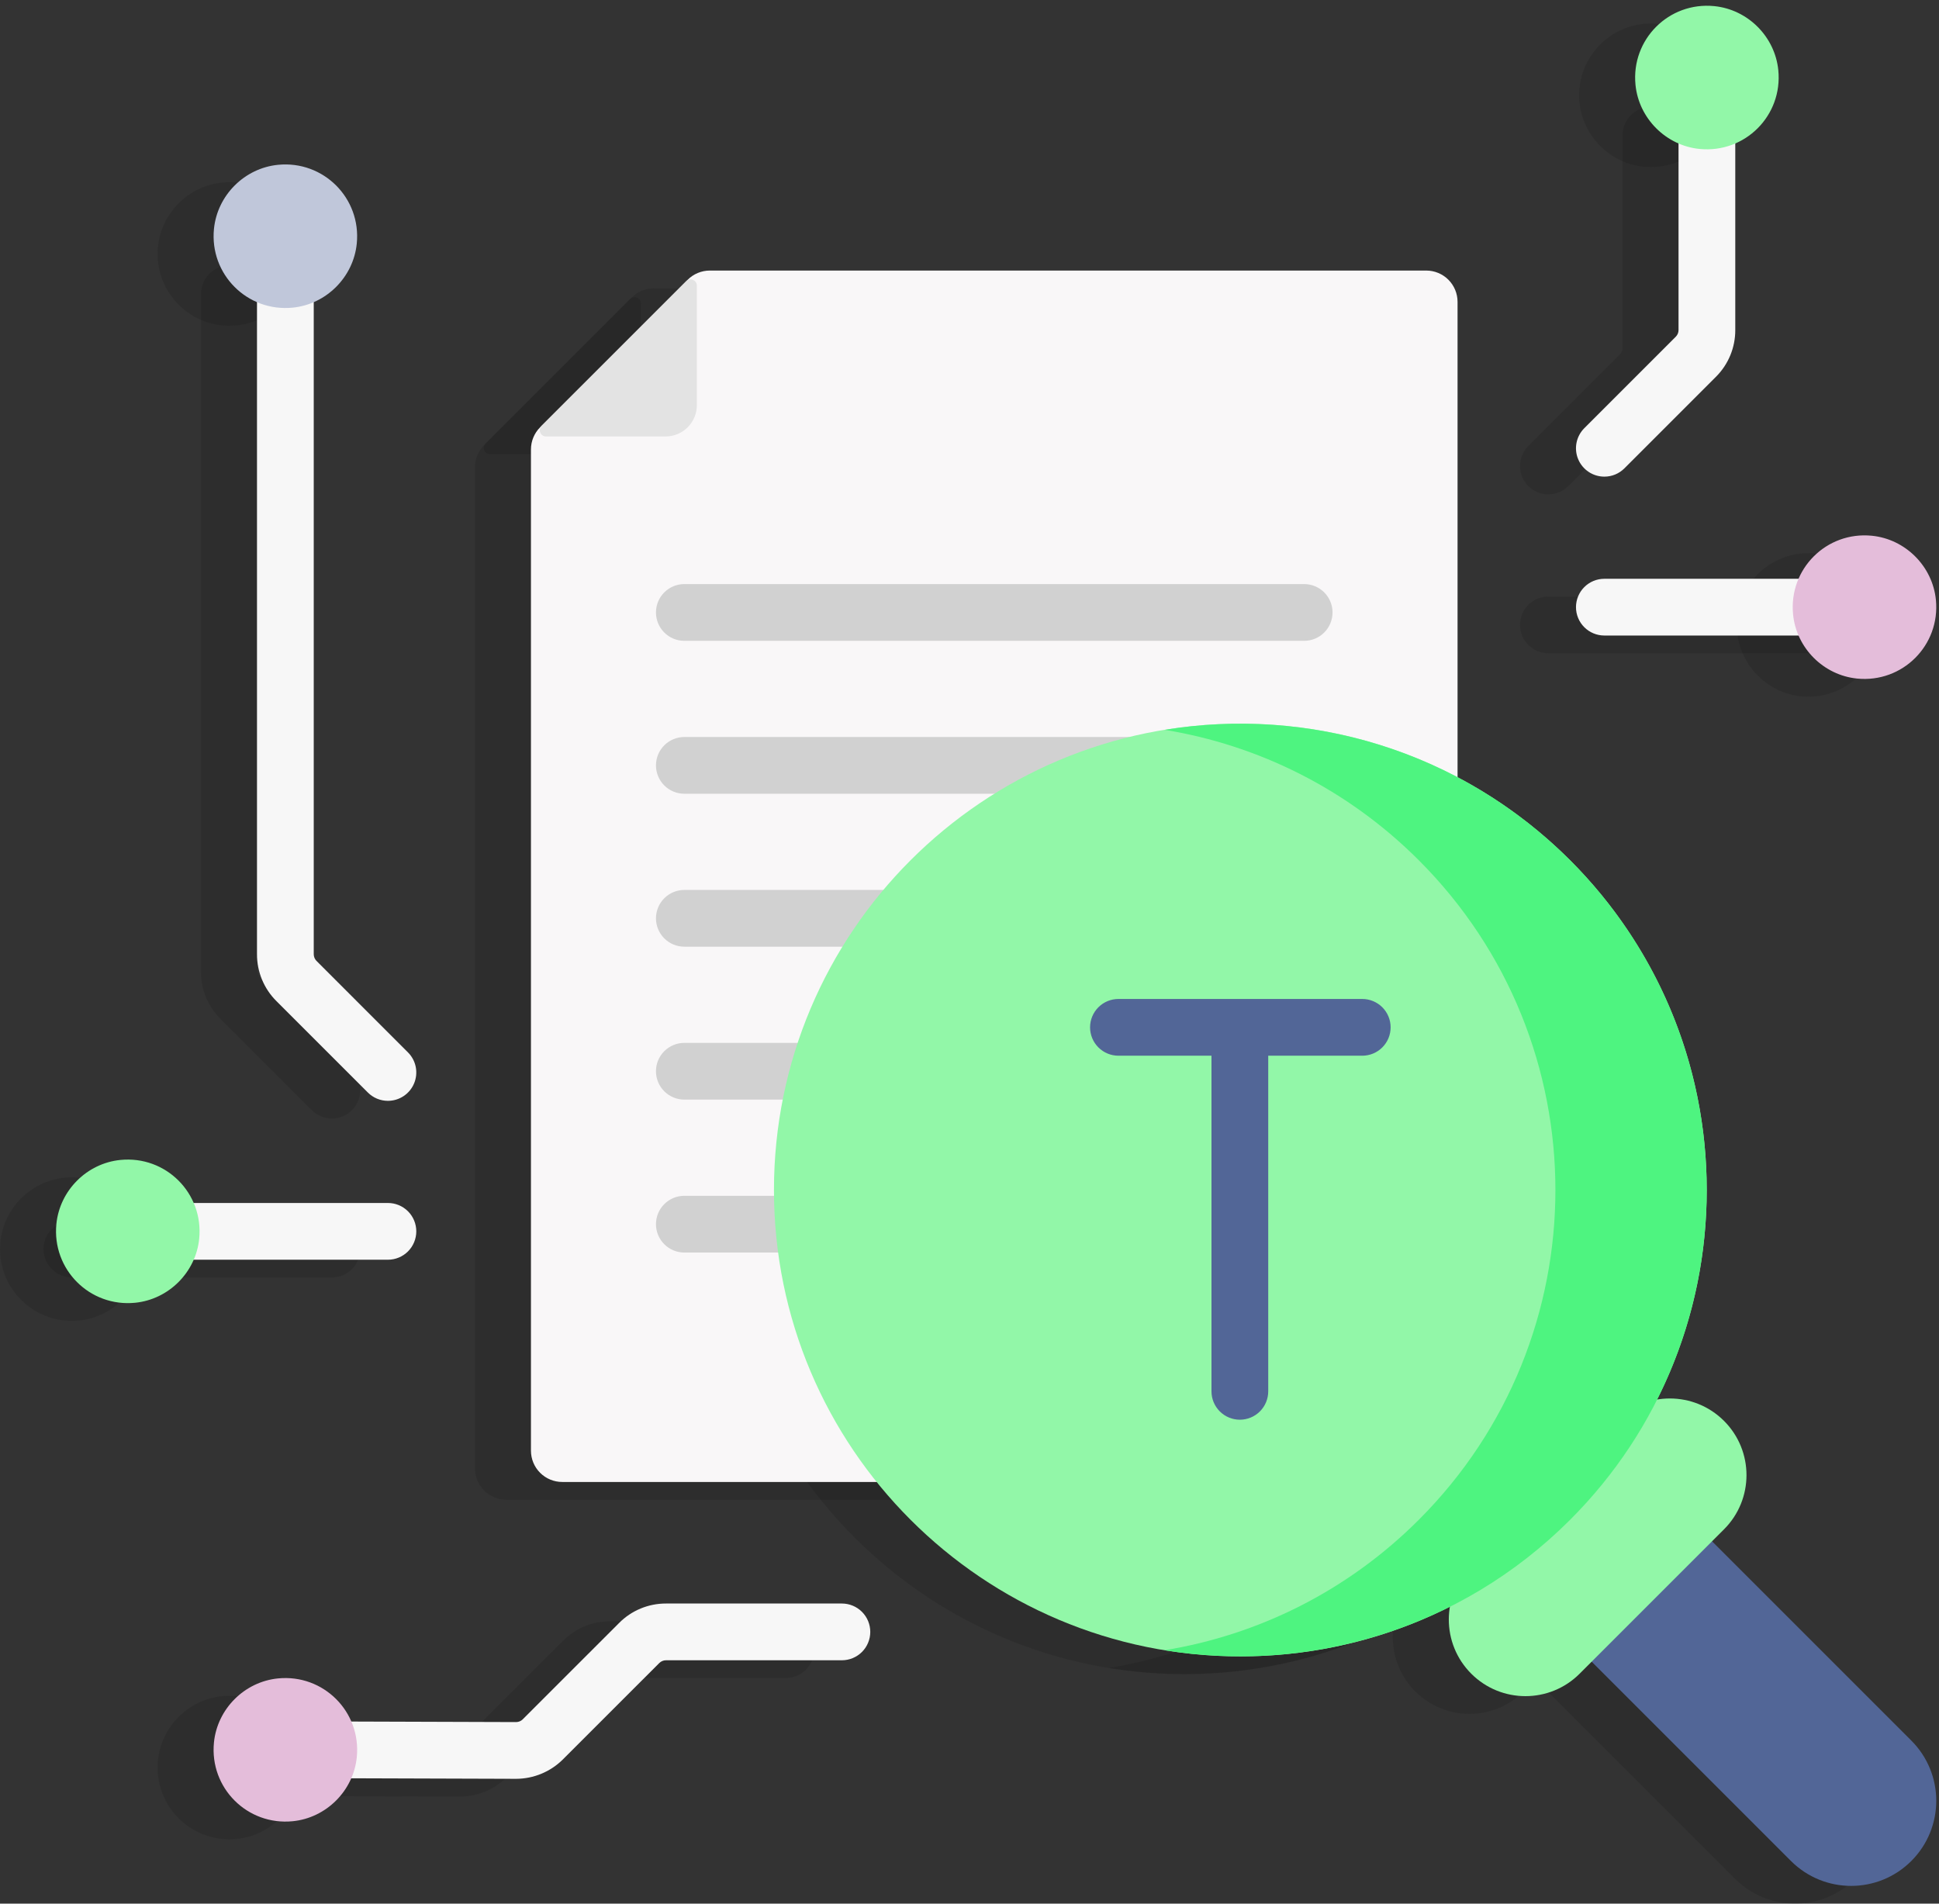 <svg width="330" height="324" viewBox="0 0 330 324" fill="none" xmlns="http://www.w3.org/2000/svg">
<rect x="0" y="0" width="330" height="324" fill="#333333" stroke="none"/>
<g clip-path="url(#clip0_527_285)">
<path d="M233.201 255.252H86.157C84.744 255.252 83.389 254.691 82.39 253.691C81.391 252.692 80.829 251.337 80.829 249.924V79.514C80.829 78.101 81.391 76.746 82.39 75.746L107.506 50.631C108 50.136 108.588 49.743 109.234 49.476C109.881 49.208 110.573 49.07 111.273 49.07H233.201C234.614 49.07 235.969 49.631 236.968 50.63C237.967 51.63 238.529 52.985 238.529 54.398V249.924C238.529 251.337 237.967 252.692 236.968 253.691C235.969 254.691 234.614 255.252 233.201 255.252Z" fill="#131313" fill-opacity="0.15"/>
<path d="M106.935 112.089H212.423C213.704 112.089 214.932 111.58 215.838 110.674C216.743 109.769 217.252 108.541 217.252 107.26C217.252 105.979 216.743 104.751 215.838 103.846C214.932 102.94 213.704 102.431 212.423 102.431H106.935C104.267 102.431 102.106 104.593 102.106 107.26C102.106 109.927 104.267 112.089 106.935 112.089ZM212.422 128.459H106.935C105.654 128.459 104.426 128.968 103.521 129.874C102.615 130.779 102.106 132.007 102.106 133.288C102.106 134.569 102.615 135.797 103.521 136.703C104.426 137.608 105.654 138.117 106.935 138.117H212.423C213.057 138.117 213.685 137.992 214.271 137.749C214.857 137.506 215.389 137.151 215.837 136.702C216.286 136.254 216.641 135.722 216.884 135.136C217.127 134.55 217.252 133.922 217.252 133.288C217.252 132.654 217.127 132.026 216.884 131.44C216.641 130.854 216.285 130.322 215.837 129.873C215.389 129.425 214.856 129.069 214.27 128.827C213.685 128.584 213.057 128.459 212.422 128.459ZM106.935 164.146H176.195C177.476 164.146 178.704 163.638 179.609 162.732C180.515 161.826 181.024 160.598 181.024 159.318C181.024 158.037 180.515 156.809 179.609 155.903C178.704 154.997 177.476 154.489 176.195 154.489H106.935C106.301 154.489 105.673 154.614 105.087 154.856C104.501 155.099 103.969 155.454 103.52 155.903C103.072 156.351 102.716 156.884 102.474 157.47C102.231 158.055 102.106 158.683 102.106 159.318C102.106 159.952 102.231 160.58 102.474 161.165C102.716 161.751 103.072 162.284 103.52 162.732C103.969 163.181 104.501 163.536 105.087 163.779C105.673 164.021 106.301 164.146 106.935 164.146ZM212.422 180.517H106.935C105.654 180.517 104.426 181.026 103.521 181.931C102.615 182.837 102.106 184.065 102.106 185.346C102.106 186.626 102.615 187.855 103.521 188.76C104.426 189.666 105.654 190.174 106.935 190.174H212.423C213.057 190.174 213.685 190.049 214.271 189.807C214.857 189.564 215.389 189.208 215.837 188.76C216.286 188.311 216.641 187.779 216.884 187.193C217.127 186.607 217.252 185.979 217.252 185.345C217.252 184.711 217.127 184.083 216.884 183.497C216.641 182.912 216.285 182.379 215.837 181.931C215.389 181.483 214.856 181.127 214.27 180.884C213.685 180.642 213.057 180.517 212.422 180.517ZM200.169 206.546H106.935C105.654 206.546 104.426 207.054 103.521 207.96C102.615 208.866 102.106 210.094 102.106 211.374C102.106 212.655 102.615 213.883 103.521 214.789C104.426 215.694 105.654 216.203 106.935 216.203H200.169C201.45 216.203 202.678 215.694 203.584 214.789C204.489 213.883 204.998 212.655 204.998 211.374C204.998 210.094 204.489 208.866 203.584 207.96C202.678 207.054 201.45 206.546 200.169 206.546Z" fill="#131313" fill-opacity="0.15"/>
<path d="M103.738 77.307H83.401C82.452 77.307 81.976 76.159 82.647 75.488L107.246 50.889C107.917 50.218 109.065 50.694 109.065 51.643V71.98C109.065 72.68 108.927 73.372 108.66 74.019C108.392 74.665 108 75.252 107.505 75.747C107.01 76.242 106.423 76.634 105.777 76.902C105.13 77.169 104.438 77.307 103.738 77.307Z" fill="#131313" fill-opacity="0.15"/>
<path d="M315.757 319.757C310.099 325.414 300.927 325.414 295.269 319.757L255.613 280.1L276.1 259.613L315.757 299.269C321.414 304.927 321.414 314.099 315.757 319.757Z" fill="#131313" fill-opacity="0.15"/>
<path d="M283.884 263.306L259.306 287.884C254.212 292.978 245.954 292.978 240.861 287.884C235.767 282.79 235.767 274.532 240.861 269.439L265.439 244.861C270.533 239.767 278.791 239.767 283.884 244.861C288.977 249.954 288.977 258.213 283.884 263.306Z" fill="#131313" fill-opacity="0.15"/>
<path d="M201.562 284.937C245.4 284.937 280.937 249.4 280.937 205.562C280.937 161.725 245.4 126.188 201.562 126.188C157.725 126.188 122.188 161.725 122.188 205.562C122.188 249.4 157.725 284.937 201.562 284.937Z" fill="#131313" fill-opacity="0.15"/>
<path d="M257.689 149.436C238.903 130.651 213.044 123.254 188.686 127.237C204.521 129.827 219.722 137.224 231.934 149.436C262.932 180.434 262.932 230.691 231.934 261.688C219.722 273.9 204.521 281.297 188.686 283.887C213.045 287.871 238.904 280.474 257.689 261.688C288.686 230.691 288.686 180.434 257.689 149.436Z" fill="#131313" fill-opacity="0.15"/>
<path d="M222.309 173.045H180.816C179.535 173.045 178.307 173.554 177.401 174.459C176.496 175.365 175.987 176.593 175.987 177.874C175.987 179.154 176.496 180.383 177.401 181.288C178.307 182.194 179.535 182.702 180.816 182.702H196.65V239.826C196.65 241.106 197.159 242.335 198.064 243.24C198.97 244.146 200.198 244.654 201.479 244.654C202.759 244.654 203.988 244.146 204.893 243.24C205.799 242.335 206.308 241.106 206.308 239.826V182.702H222.309C222.944 182.703 223.571 182.578 224.157 182.335C224.743 182.092 225.276 181.737 225.724 181.288C226.172 180.84 226.528 180.308 226.771 179.722C227.013 179.136 227.138 178.508 227.138 177.874C227.138 177.24 227.013 176.612 226.771 176.026C226.528 175.44 226.172 174.908 225.724 174.459C225.276 174.011 224.743 173.655 224.157 173.412C223.571 173.17 222.944 173.045 222.309 173.045Z" fill="#131313" fill-opacity="0.15"/>
<path d="M263.513 84.145C262.558 84.145 261.624 83.862 260.83 83.331C260.036 82.8 259.417 82.046 259.052 81.164C258.686 80.281 258.591 79.311 258.777 78.374C258.963 77.437 259.423 76.577 260.098 75.901L275.665 60.334C275.815 60.185 275.934 60.008 276.015 59.813C276.096 59.617 276.137 59.408 276.137 59.196V22.994C276.137 21.713 276.646 20.485 277.551 19.579C278.457 18.674 279.685 18.165 280.966 18.165C282.246 18.165 283.474 18.674 284.38 19.579C285.286 20.485 285.794 21.713 285.794 22.994V59.196C285.798 60.676 285.509 62.143 284.942 63.51C284.376 64.878 283.544 66.119 282.494 67.163L266.927 82.731C266.48 83.18 265.947 83.536 265.361 83.779C264.776 84.021 264.147 84.146 263.513 84.145Z" fill="#131313" fill-opacity="0.15"/>
<path d="M268.813 17.466C268.047 9.738 274.486 3.297 282.212 4.062C287.929 4.628 292.552 9.252 293.119 14.969C293.885 22.696 287.446 29.137 279.719 28.372C274.003 27.806 269.38 23.182 268.813 17.466Z" fill="#131313" fill-opacity="0.15"/>
<path d="M307.785 111.187H263.513C262.232 111.187 261.004 110.679 260.099 109.773C259.193 108.868 258.684 107.639 258.684 106.359C258.684 105.078 259.193 103.85 260.099 102.944C261.004 102.039 262.232 101.53 263.513 101.53H307.785C309.066 101.53 310.294 102.039 311.199 102.944C312.105 103.85 312.614 105.078 312.614 106.359C312.614 107.639 312.105 108.868 311.199 109.773C310.294 110.679 309.066 111.187 307.785 111.187Z" fill="#131313" fill-opacity="0.15"/>
<path d="M295.632 107.607C294.866 99.879 301.306 93.438 309.032 94.203C314.749 94.769 319.372 99.394 319.939 105.11C320.705 112.837 314.266 119.279 306.539 118.514C300.822 117.947 296.199 113.323 295.632 107.607Z" fill="#131313" fill-opacity="0.15"/>
<path d="M56.487 190.383C55.853 190.383 55.224 190.259 54.638 190.016C54.052 189.773 53.52 189.417 53.072 188.968L37.505 173.401C36.456 172.357 35.624 171.116 35.057 169.748C34.491 168.381 34.201 166.915 34.205 165.434V50.002C34.205 48.722 34.714 47.494 35.619 46.588C36.525 45.682 37.753 45.174 39.034 45.174C40.314 45.174 41.543 45.682 42.448 46.588C43.354 47.494 43.862 48.722 43.862 50.002V165.434C43.862 165.858 44.034 166.272 44.334 166.572L59.901 182.139C60.576 182.814 61.036 183.675 61.222 184.611C61.409 185.548 61.313 186.519 60.948 187.401C60.582 188.283 59.963 189.038 59.169 189.568C58.375 190.099 57.442 190.382 56.487 190.383Z" fill="#131313" fill-opacity="0.15"/>
<path d="M51.187 44.474C51.953 36.747 45.514 30.306 37.788 31.071C32.071 31.637 27.448 36.261 26.881 41.977C26.115 49.705 32.554 56.146 40.281 55.381C45.997 54.815 50.62 50.191 51.187 44.474Z" fill="#131313" fill-opacity="0.15"/>
<path d="M56.487 217.425H12.215C10.934 217.425 9.706 216.916 8.801 216.011C7.895 215.105 7.386 213.877 7.386 212.596C7.386 211.316 7.895 210.087 8.801 209.182C9.706 208.276 10.934 207.768 12.215 207.768H56.487C57.121 207.767 57.749 207.892 58.335 208.135C58.921 208.378 59.453 208.733 59.901 209.182C60.35 209.63 60.706 210.162 60.948 210.748C61.191 211.334 61.316 211.962 61.316 212.596C61.316 213.23 61.191 213.858 60.948 214.444C60.706 215.03 60.35 215.562 59.901 216.011C59.453 216.459 58.921 216.815 58.335 217.058C57.749 217.3 57.121 217.425 56.487 217.425Z" fill="#131313" fill-opacity="0.15"/>
<path d="M24.368 213.844C25.134 206.117 18.695 199.676 10.969 200.441C5.252 201.007 0.629 205.631 0.062 211.348C-0.704 219.075 5.735 225.516 13.461 224.751C19.178 224.185 23.801 219.561 24.368 213.844Z" fill="#131313" fill-opacity="0.15"/>
<path d="M78.297 305.775H78.262L45.473 305.669C44.193 305.667 42.965 305.156 42.061 304.249C41.157 303.342 40.65 302.113 40.652 300.832C40.654 299.552 41.165 298.324 42.072 297.42C42.979 296.516 44.208 296.009 45.489 296.011H45.504L78.293 296.117H78.298C78.722 296.117 79.137 295.946 79.436 295.646L95.842 279.241C96.886 278.191 98.127 277.359 99.495 276.792C100.863 276.226 102.329 275.936 103.809 275.94H133.75C135.031 275.94 136.259 276.449 137.164 277.354C138.07 278.26 138.579 279.488 138.579 280.769C138.579 282.049 138.07 283.278 137.164 284.183C136.259 285.089 135.031 285.597 133.75 285.597H103.809C103.386 285.597 102.971 285.769 102.671 286.069L86.266 302.474C84.148 304.581 81.285 305.767 78.297 305.775Z" fill="#131313" fill-opacity="0.15"/>
<path d="M40.282 312.992C32.555 313.759 26.114 307.319 26.879 299.593C27.445 293.876 32.069 289.253 37.786 288.686C45.513 287.92 51.954 294.359 51.189 302.086C50.623 307.802 45.999 312.426 40.282 312.992Z" fill="#131313" fill-opacity="0.15"/>
</g>
<g clip-path="url(#clip1_527_285)">
<path d="M242.734 252.231H95.69C94.277 252.231 92.922 251.67 91.923 250.671C90.924 249.672 90.363 248.316 90.363 246.903V76.493C90.363 75.08 90.924 73.725 91.923 72.725L117.039 47.61C117.534 47.115 118.121 46.722 118.767 46.455C119.414 46.187 120.107 46.049 120.806 46.049H242.734C244.147 46.049 245.502 46.61 246.502 47.609C247.501 48.609 248.062 49.964 248.062 51.377V246.903C248.062 248.316 247.501 249.671 246.501 250.67C245.502 251.67 244.147 252.231 242.734 252.231Z" fill="#F9F7F8"/>
<path d="M116.468 109.068H221.956C223.237 109.068 224.465 108.559 225.371 107.654C226.276 106.748 226.785 105.52 226.785 104.239C226.785 102.958 226.276 101.73 225.371 100.825C224.465 99.919 223.237 99.41 221.956 99.41H116.468C113.801 99.41 111.639 101.572 111.639 104.239C111.639 106.906 113.801 109.068 116.468 109.068ZM221.956 125.438H116.468C115.188 125.438 113.959 125.947 113.054 126.853C112.148 127.758 111.639 128.987 111.639 130.267C111.639 131.548 112.148 132.776 113.054 133.682C113.959 134.587 115.188 135.096 116.468 135.096H221.956C222.59 135.096 223.218 134.971 223.804 134.728C224.39 134.486 224.922 134.13 225.371 133.681C225.819 133.233 226.175 132.701 226.417 132.115C226.66 131.529 226.785 130.901 226.785 130.267C226.785 129.633 226.66 129.005 226.417 128.419C226.174 127.833 225.819 127.301 225.37 126.853C224.922 126.404 224.389 126.049 223.804 125.806C223.218 125.563 222.59 125.438 221.956 125.438ZM116.468 161.125H185.728C187.009 161.125 188.237 160.617 189.143 159.711C190.048 158.806 190.557 157.577 190.557 156.297C190.557 155.016 190.048 153.788 189.143 152.882C188.237 151.977 187.009 151.468 185.728 151.468H116.468C115.834 151.468 115.206 151.593 114.62 151.835C114.034 152.078 113.502 152.434 113.054 152.882C112.605 153.33 112.249 153.863 112.007 154.449C111.764 155.035 111.639 155.662 111.639 156.297C111.639 156.931 111.764 157.559 112.007 158.145C112.249 158.73 112.605 159.263 113.054 159.711C113.502 160.16 114.034 160.515 114.62 160.758C115.206 161.001 115.834 161.125 116.468 161.125ZM221.956 177.496H116.468C115.188 177.496 113.959 178.005 113.054 178.91C112.148 179.816 111.639 181.044 111.639 182.325C111.639 183.605 112.148 184.834 113.054 185.739C113.959 186.645 115.188 187.154 116.468 187.154H221.956C222.59 187.153 223.218 187.029 223.804 186.786C224.39 186.543 224.922 186.187 225.371 185.739C225.819 185.291 226.175 184.758 226.417 184.172C226.66 183.586 226.785 182.959 226.785 182.324C226.785 181.69 226.66 181.062 226.417 180.477C226.174 179.891 225.819 179.358 225.37 178.91C224.922 178.462 224.389 178.106 223.804 177.863C223.218 177.621 222.59 177.496 221.956 177.496ZM209.703 203.525H116.468C115.188 203.525 113.959 204.034 113.054 204.939C112.148 205.845 111.639 207.073 111.639 208.354C111.639 209.634 112.148 210.862 113.054 211.768C113.959 212.674 115.188 213.182 116.468 213.182H209.703C210.983 213.182 212.211 212.674 213.117 211.768C214.023 210.862 214.531 209.634 214.531 208.354C214.531 207.073 214.023 205.845 213.117 204.939C212.211 204.034 210.983 203.525 209.703 203.525Z" fill="#D1D1D1"/>
<path d="M113.271 74.286H92.934C91.985 74.286 91.509 73.138 92.181 72.467L116.779 47.868C117.451 47.197 118.598 47.673 118.598 48.622V68.959C118.598 69.659 118.461 70.351 118.193 70.998C117.925 71.644 117.533 72.231 117.038 72.726C116.544 73.221 115.956 73.613 115.31 73.881C114.664 74.148 113.971 74.286 113.271 74.286Z" fill="#E3E3E3"/>
<path d="M325.29 316.736C319.633 322.393 310.46 322.393 304.803 316.736L265.146 277.079L285.633 256.592L325.29 296.248C330.948 301.906 330.948 311.078 325.29 316.736Z" fill="#526697"/>
<path d="M293.417 260.285L268.839 284.863C263.745 289.957 255.487 289.957 250.394 284.863C245.3 279.769 245.3 271.511 250.394 266.418L274.972 241.84C280.066 236.746 288.324 236.746 293.417 241.84C298.51 246.934 298.51 255.192 293.417 260.285Z" fill="#92F7A8"/>
<path d="M211.096 281.916C254.933 281.916 290.47 246.379 290.47 202.542C290.47 158.704 254.933 123.167 211.096 123.167C167.258 123.167 131.721 158.704 131.721 202.542C131.721 246.379 167.258 281.916 211.096 281.916Z" fill="#92F7A8"/>
<path d="M267.222 146.415C248.436 127.63 222.578 120.233 198.219 124.217C214.054 126.807 229.256 134.203 241.468 146.415C272.465 177.413 272.465 227.67 241.468 258.667C229.256 270.879 214.054 278.276 198.219 280.866C222.578 284.85 248.437 277.453 267.222 258.667C298.219 227.67 298.219 177.413 267.222 146.415Z" fill="#4EF480"/>
<path d="M231.843 170.024H190.349C189.068 170.024 187.84 170.533 186.934 171.438C186.029 172.344 185.52 173.572 185.52 174.853C185.52 176.134 186.029 177.362 186.934 178.267C187.84 179.173 189.068 179.682 190.349 179.682H206.183V236.805C206.183 238.085 206.692 239.314 207.598 240.219C208.503 241.125 209.731 241.633 211.012 241.633C212.293 241.633 213.521 241.125 214.426 240.219C215.332 239.314 215.841 238.085 215.841 236.805V179.682H231.843C232.477 179.682 233.105 179.557 233.691 179.314C234.276 179.072 234.809 178.716 235.257 178.267C235.706 177.819 236.061 177.287 236.304 176.701C236.547 176.115 236.671 175.487 236.671 174.853C236.671 174.219 236.547 173.591 236.304 173.005C236.061 172.419 235.706 171.887 235.257 171.438C234.809 170.99 234.276 170.634 233.691 170.392C233.105 170.149 232.477 170.024 231.843 170.024Z" fill="#526697"/>
<path d="M273.046 81.124C272.091 81.124 271.158 80.841 270.364 80.31C269.569 79.779 268.951 79.025 268.585 78.143C268.219 77.261 268.124 76.29 268.31 75.353C268.496 74.416 268.956 73.556 269.631 72.88L285.198 57.313C285.348 57.164 285.467 56.987 285.548 56.792C285.629 56.596 285.671 56.387 285.67 56.175V19.973C285.67 18.692 286.179 17.464 287.084 16.558C287.99 15.653 289.218 15.144 290.499 15.144C291.779 15.144 293.008 15.653 293.913 16.558C294.819 17.464 295.328 18.692 295.328 19.973V56.175C295.332 57.656 295.042 59.122 294.476 60.489C293.909 61.857 293.077 63.098 292.028 64.142L276.461 79.71C276.013 80.159 275.481 80.515 274.895 80.758C274.309 81 273.681 81.125 273.046 81.124Z" fill="#F7F7F7"/>
<path d="M278.346 14.445C277.58 6.717 284.019 0.276 291.746 1.041C297.463 1.607 302.086 6.232 302.652 11.948C303.418 19.675 296.979 26.117 289.253 25.352C283.536 24.785 278.913 20.161 278.346 14.445Z" fill="#92F7A8"/>
<path d="M317.318 108.167H273.046C271.766 108.167 270.537 107.658 269.632 106.752C268.726 105.847 268.218 104.619 268.218 103.338C268.218 102.057 268.726 100.829 269.632 99.923C270.537 99.018 271.766 98.509 273.046 98.509H317.318C318.599 98.509 319.827 99.018 320.733 99.923C321.638 100.829 322.147 102.057 322.147 103.338C322.147 104.619 321.638 105.847 320.733 106.752C319.827 107.658 318.599 108.167 317.318 108.167Z" fill="#F7F7F7"/>
<path d="M305.166 104.586C304.399 96.859 310.839 90.417 318.565 91.182C324.282 91.749 328.905 96.373 329.472 102.089C330.238 109.817 323.799 116.258 316.073 115.493C310.355 114.927 305.732 110.302 305.166 104.586Z" fill="#E4BDDA"/>
<path d="M66.02 187.362C65.386 187.362 64.758 187.238 64.171 186.995C63.586 186.752 63.053 186.396 62.605 185.947L47.038 170.38C45.989 169.336 45.157 168.095 44.59 166.727C44.024 165.36 43.734 163.894 43.738 162.414V46.982C43.738 45.701 44.247 44.473 45.153 43.567C46.058 42.662 47.286 42.153 48.567 42.153C49.848 42.153 51.076 42.662 51.981 43.567C52.887 44.473 53.396 45.701 53.396 46.982V162.413C53.396 162.837 53.568 163.252 53.868 163.551L69.434 179.118C70.11 179.793 70.569 180.654 70.756 181.59C70.942 182.527 70.846 183.498 70.481 184.38C70.115 185.263 69.497 186.017 68.703 186.547C67.909 187.078 66.975 187.361 66.02 187.362Z" fill="#F7F7F7"/>
<path d="M60.72 41.453C61.486 33.726 55.047 27.285 47.321 28.05C41.604 28.616 36.981 33.24 36.414 38.957C35.648 46.684 42.088 53.125 49.814 52.36C55.53 51.794 60.153 47.17 60.72 41.453Z" fill="#C0C7DA"/>
<path d="M66.02 214.404H21.748C20.468 214.404 19.239 213.895 18.334 212.99C17.428 212.084 16.919 210.856 16.919 209.575C16.919 208.295 17.428 207.066 18.334 206.161C19.239 205.255 20.468 204.747 21.748 204.747H66.02C66.654 204.747 67.282 204.871 67.868 205.114C68.454 205.357 68.986 205.712 69.435 206.161C69.883 206.609 70.239 207.142 70.481 207.727C70.724 208.313 70.849 208.941 70.849 209.575C70.849 210.21 70.724 210.837 70.481 211.423C70.239 212.009 69.883 212.542 69.435 212.99C68.986 213.438 68.454 213.794 67.868 214.037C67.282 214.279 66.654 214.404 66.02 214.404Z" fill="#F7F7F7"/>
<path d="M33.901 210.824C34.668 203.096 28.228 196.655 20.502 197.42C14.785 197.986 10.162 202.61 9.595 208.327C8.829 216.054 15.268 222.495 22.994 221.73C28.711 221.164 33.334 216.54 33.901 210.824Z" fill="#92F7A8"/>
<path d="M87.831 302.754H87.795L55.006 302.648C53.726 302.646 52.498 302.135 51.594 301.228C50.69 300.321 50.183 299.092 50.185 297.811C50.188 296.531 50.698 295.303 51.605 294.399C52.512 293.495 53.741 292.988 55.022 292.99H55.038L87.826 293.097H87.831C88.256 293.097 88.67 292.925 88.969 292.625L105.375 276.22C106.419 275.17 107.661 274.338 109.028 273.771C110.396 273.205 111.862 272.915 113.343 272.919H143.283C144.564 272.919 145.792 273.428 146.698 274.333C147.603 275.239 148.112 276.467 148.112 277.748C148.112 279.029 147.603 280.257 146.698 281.162C145.792 282.068 144.564 282.577 143.283 282.577H113.343C112.919 282.577 112.504 282.748 112.204 283.048L95.799 299.453C93.681 301.56 90.818 302.746 87.831 302.754Z" fill="#F7F7F7"/>
<path d="M49.816 309.972C42.088 310.738 35.647 304.298 36.412 296.572C36.978 290.855 41.603 286.232 47.319 285.665C55.046 284.899 61.488 291.338 60.723 299.065C60.156 304.782 55.532 309.405 49.816 309.972Z" fill="#E4BDDA"/>
</g>
<defs>
<clipPath id="clip0_527_285">
<rect width="320" height="320" fill="white" transform="translate(0 4)"/>
</clipPath>
<clipPath id="clip1_527_285">
<rect width="320" height="320" fill="white" transform="translate(9.533 0.979)"/>
</clipPath>
</defs>
</svg>
